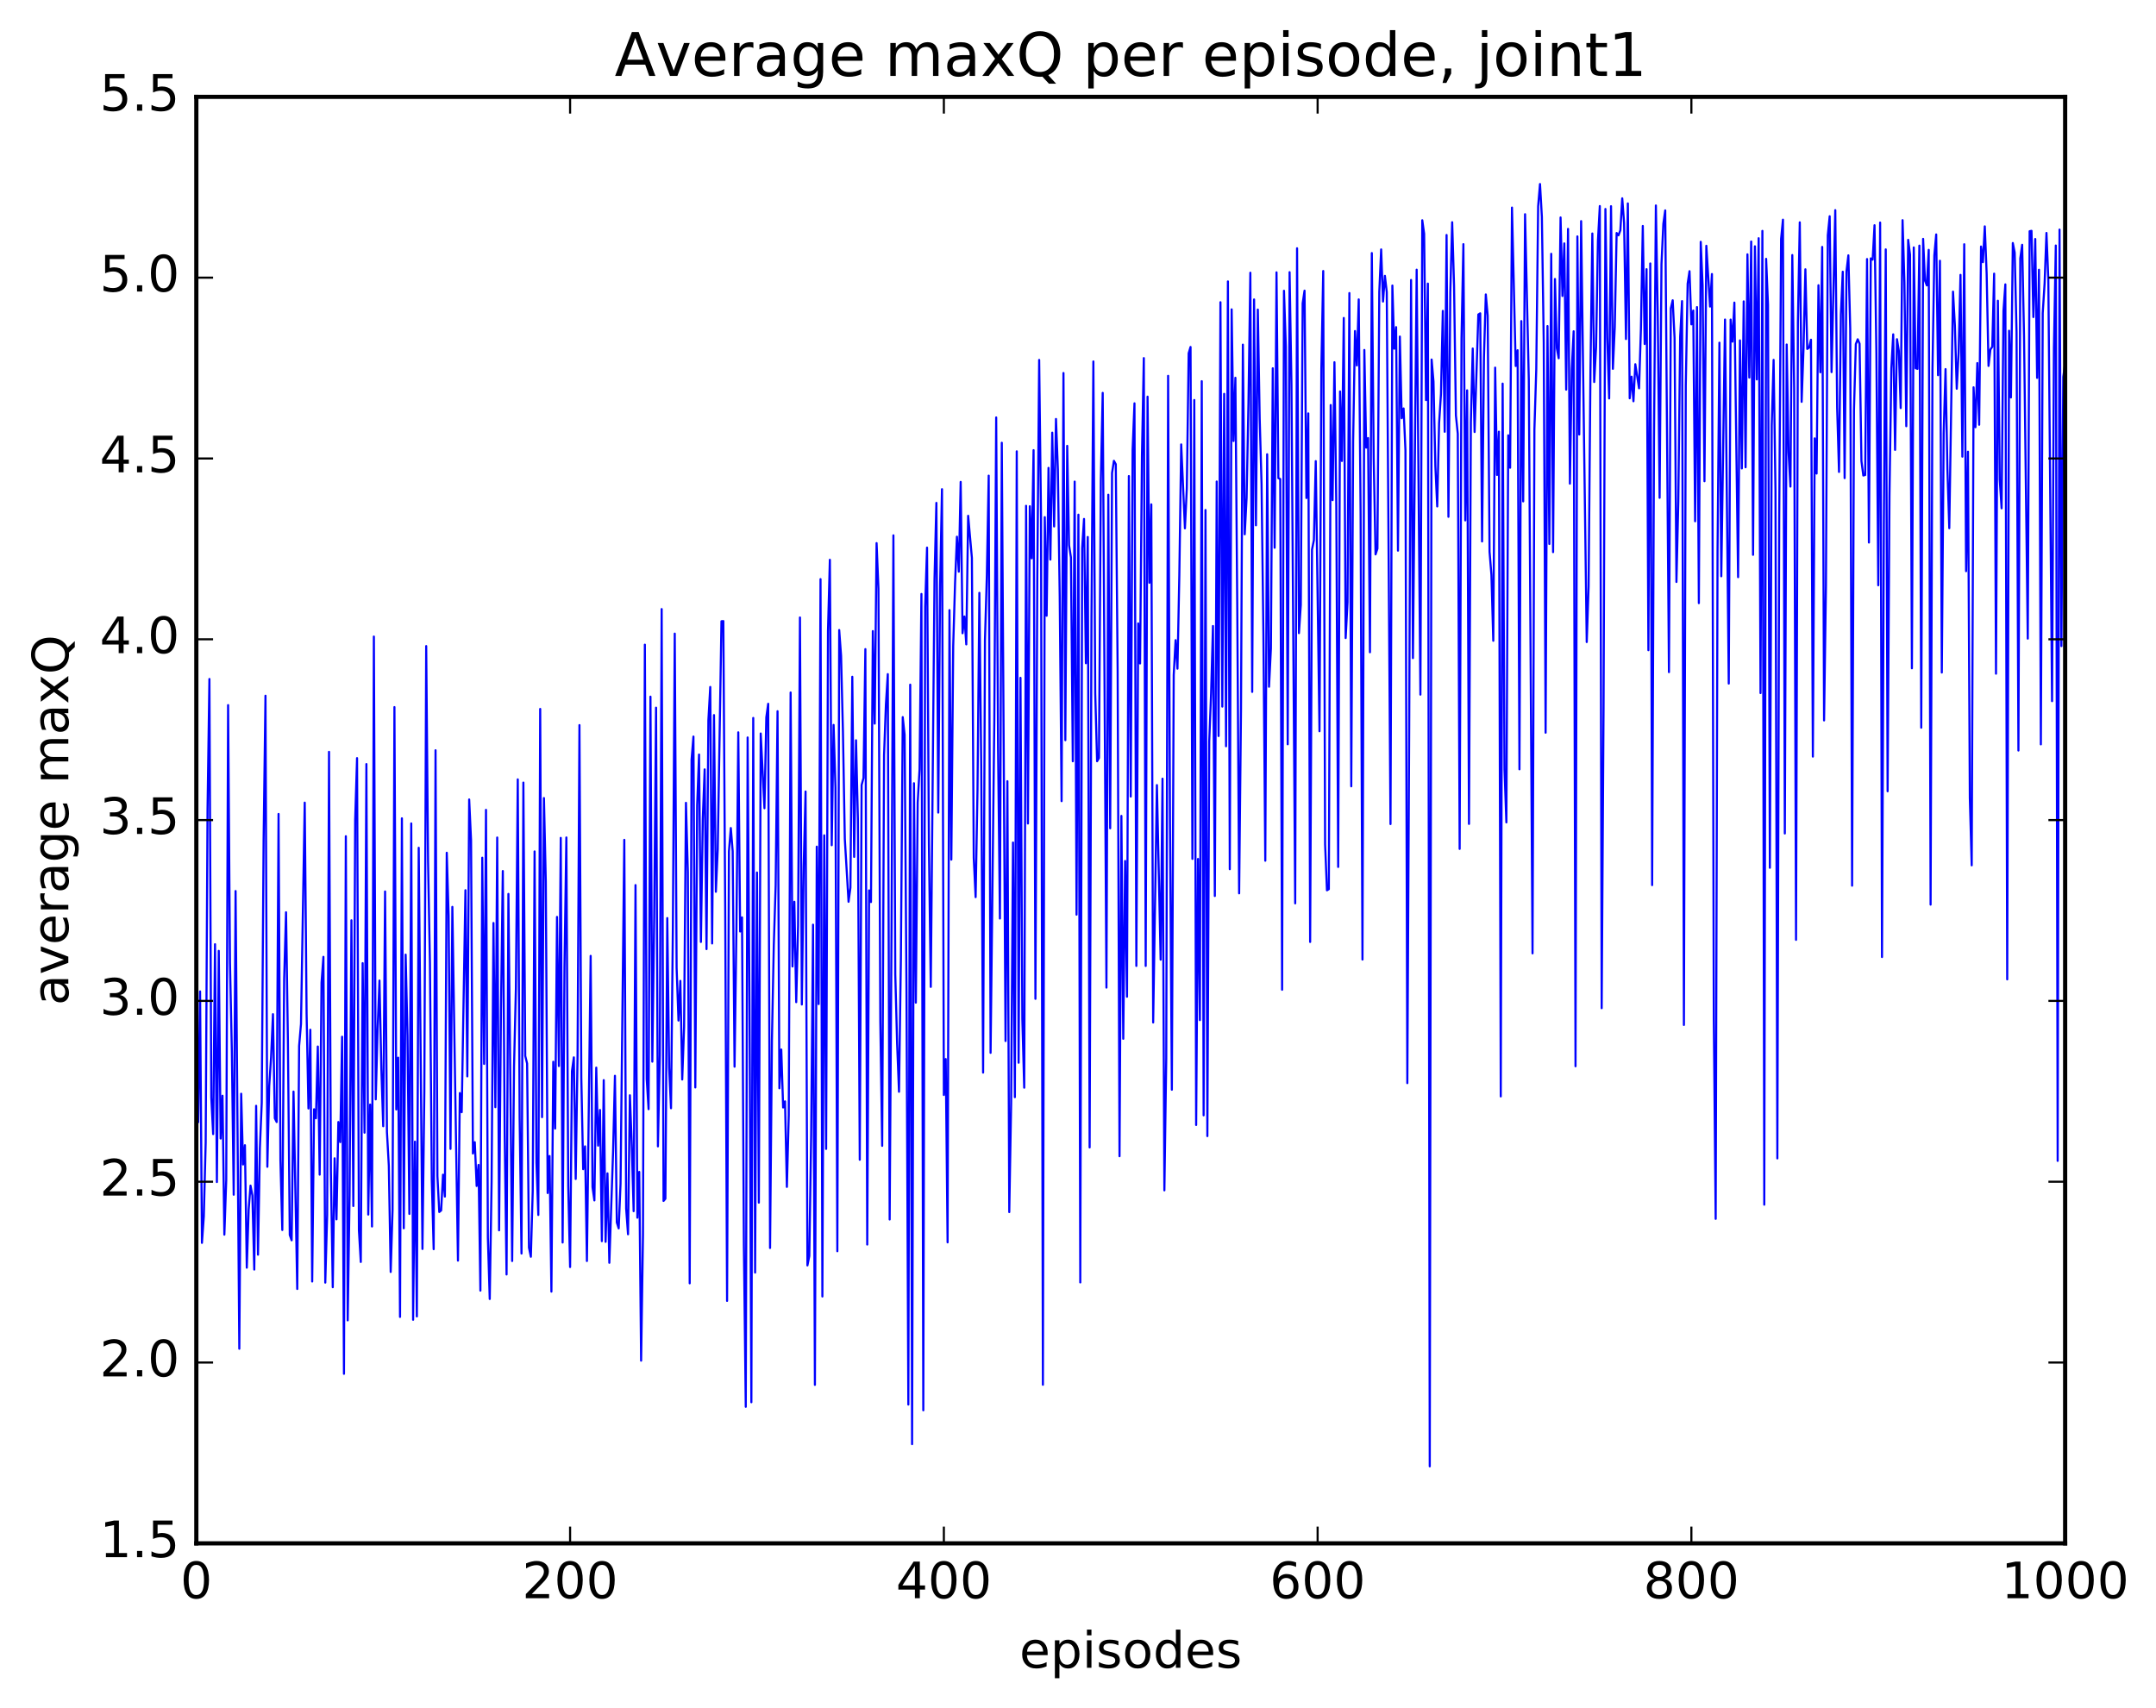 <?xml version="1.0" encoding="utf-8" standalone="no"?>
<!DOCTYPE svg PUBLIC "-//W3C//DTD SVG 1.1//EN"
  "http://www.w3.org/Graphics/SVG/1.1/DTD/svg11.dtd">
<!-- Created with matplotlib (http://matplotlib.org/) -->
<svg height="408pt" version="1.1" viewBox="0 0 515 408" width="515pt" xmlns="http://www.w3.org/2000/svg" xmlns:xlink="http://www.w3.org/1999/xlink">
 <defs>
  <style type="text/css">
*{stroke-linecap:butt;stroke-linejoin:round;stroke-miterlimit:100000;}
  </style>
 </defs>
 <g id="figure_1">
  <g id="patch_1">
   <path d="M 0 408.169 
L 515.768 408.169 
L 515.768 0 
L 0 0 
z
" style="fill:#ffffff;"/>
  </g>
  <g id="axes_1">
   <g id="patch_2">
    <path d="M 46.898 368.742 
L 493.298 368.742 
L 493.298 23.142 
L 46.898 23.142 
z
" style="fill:#ffffff;"/>
   </g>
   <g id="line2d_1">
    <path clip-path="url(#p4975bb3bdd)" d="M 47.344 268.053 
L 47.79 236.879 
L 48.237 296.954 
L 48.683 290.652 
L 49.13 273.011 
L 49.576 193.299 
L 50.022 162.231 
L 50.469 262.212 
L 50.915 270.967 
L 51.361 225.597 
L 51.808 282.419 
L 52.254 227.184 
L 52.701 272.021 
L 53.147 261.802 
L 53.593 294.988 
L 54.04 281.954 
L 54.486 168.469 
L 54.933 229.985 
L 55.379 251.089 
L 55.825 285.452 
L 56.272 212.894 
L 57.165 322.251 
L 57.611 261.323 
L 58.057 278.229 
L 58.504 273.622 
L 58.95 302.884 
L 59.397 288.988 
L 59.843 283.273 
L 60.289 285.649 
L 60.736 303.331 
L 61.182 264.208 
L 61.629 299.779 
L 62.075 274.367 
L 62.522 263.509 
L 62.968 200.608 
L 63.414 166.226 
L 63.861 278.776 
L 64.307 259.492 
L 64.754 252.588 
L 65.2 242.314 
L 65.646 267.182 
L 66.093 268.087 
L 66.539 194.473 
L 66.986 277.302 
L 67.432 293.877 
L 67.878 233.871 
L 68.325 217.965 
L 68.771 248.773 
L 69.218 295.066 
L 69.664 296.341 
L 70.11 260.805 
L 71.003 307.968 
L 71.45 249.895 
L 71.896 244.646 
L 72.789 191.772 
L 73.235 242.185 
L 73.681 264.844 
L 74.128 246.031 
L 74.574 306.187 
L 75.021 265.027 
L 75.467 267.177 
L 75.913 250.042 
L 76.36 280.65 
L 76.806 234.77 
L 77.253 228.614 
L 77.699 306.45 
L 78.145 290.279 
L 78.592 179.64 
L 79.038 279.972 
L 79.485 307.551 
L 79.931 276.748 
L 80.377 291.334 
L 80.824 268.08 
L 81.27 272.879 
L 81.717 247.701 
L 82.163 328.239 
L 82.609 199.794 
L 83.056 315.473 
L 83.502 285.612 
L 83.949 219.88 
L 84.395 288.149 
L 84.841 195.866 
L 85.288 181.134 
L 85.734 293.94 
L 86.181 301.514 
L 86.627 230.124 
L 87.073 270.627 
L 87.52 182.562 
L 87.966 290.192 
L 88.413 263.909 
L 88.859 293.043 
L 89.305 152.09 
L 89.752 262.665 
L 90.198 245.859 
L 90.645 234.279 
L 91.091 255.385 
L 91.537 269.082 
L 91.984 212.998 
L 92.43 270.468 
L 92.877 278.546 
L 93.323 303.902 
L 93.769 289.124 
L 94.216 168.94 
L 94.662 265.08 
L 95.109 252.705 
L 95.555 314.644 
L 96.001 195.517 
L 96.448 293.469 
L 96.894 228.088 
L 97.341 247.415 
L 97.787 290.035 
L 98.234 196.739 
L 98.68 315.325 
L 99.126 272.769 
L 99.573 314.529 
L 100.019 202.555 
L 100.912 298.408 
L 101.358 260.918 
L 101.805 154.364 
L 102.251 205.827 
L 102.698 230.102 
L 103.144 281.978 
L 103.59 298.46 
L 104.037 179.256 
L 104.483 280.998 
L 104.93 289.579 
L 105.376 289.203 
L 105.822 280.665 
L 106.269 285.889 
L 106.715 203.747 
L 107.162 218.771 
L 107.608 274.499 
L 108.054 216.675 
L 108.947 273.545 
L 109.394 301.194 
L 109.84 261.161 
L 110.286 265.733 
L 111.179 212.692 
L 111.626 257.171 
L 112.072 191.014 
L 112.518 200.726 
L 112.965 275.599 
L 113.411 272.899 
L 113.858 283.363 
L 114.304 278.325 
L 114.75 308.36 
L 115.197 204.931 
L 115.643 254.197 
L 116.09 193.494 
L 116.536 295.683 
L 116.982 310.36 
L 117.429 282.313 
L 117.875 220.526 
L 118.322 264.53 
L 118.768 200.104 
L 119.214 293.953 
L 119.661 241.427 
L 120.107 208.114 
L 120.553 270.944 
L 121 304.503 
L 121.446 213.577 
L 122.339 301.289 
L 122.785 254.865 
L 123.232 236.143 
L 123.678 186.216 
L 124.125 266.99 
L 124.571 299.498 
L 125.017 186.982 
L 125.464 252.297 
L 125.91 254.093 
L 126.357 298.09 
L 126.803 300.269 
L 127.249 284.623 
L 127.696 203.43 
L 128.142 277.802 
L 128.589 290.285 
L 129.035 169.384 
L 129.482 266.915 
L 129.928 190.677 
L 130.374 210.594 
L 130.821 285.042 
L 131.267 276.201 
L 131.714 308.597 
L 132.16 253.683 
L 132.606 269.638 
L 133.053 219.072 
L 133.499 254.705 
L 133.946 200.192 
L 134.392 296.868 
L 134.838 230.968 
L 135.285 200.095 
L 135.731 283.314 
L 136.178 302.724 
L 136.624 255.911 
L 137.07 252.631 
L 137.517 281.685 
L 137.963 252.17 
L 138.41 173.246 
L 138.856 257.447 
L 139.302 279.349 
L 139.749 273.894 
L 140.195 301.287 
L 141.088 228.382 
L 141.534 283.626 
L 141.981 286.814 
L 142.427 255.083 
L 142.874 273.724 
L 143.32 265.202 
L 143.766 296.543 
L 144.213 258.07 
L 144.659 296.706 
L 145.106 280.347 
L 145.552 301.712 
L 146.445 275.198 
L 146.891 257.037 
L 147.338 292.062 
L 147.784 293.493 
L 148.23 282.768 
L 149.123 200.661 
L 149.57 288.758 
L 150.016 294.901 
L 150.462 261.689 
L 150.909 273.543 
L 151.355 289.383 
L 151.802 211.471 
L 152.248 290.939 
L 152.694 279.996 
L 153.141 325.092 
L 153.587 295.126 
L 154.034 154.03 
L 154.48 257.821 
L 154.926 265.009 
L 155.373 166.449 
L 155.819 253.66 
L 156.266 219.192 
L 156.712 169.08 
L 157.158 273.899 
L 157.605 252.162 
L 158.051 145.52 
L 158.498 286.934 
L 158.944 286.404 
L 159.39 219.351 
L 159.837 255.134 
L 160.283 264.788 
L 160.73 221.515 
L 161.176 151.389 
L 161.622 231.24 
L 162.069 243.835 
L 162.515 234.356 
L 162.962 257.92 
L 163.408 245.326 
L 163.854 191.819 
L 164.301 208.376 
L 164.747 306.617 
L 165.194 181.518 
L 165.64 175.984 
L 166.086 259.821 
L 166.533 192.393 
L 166.979 180.28 
L 167.425 225.056 
L 167.872 195.632 
L 168.318 183.828 
L 168.765 226.765 
L 169.211 172.064 
L 169.657 164.131 
L 170.104 225.417 
L 170.55 170.854 
L 170.997 213.071 
L 171.443 202.972 
L 172.336 148.433 
L 172.782 148.394 
L 173.229 217.566 
L 173.675 310.815 
L 174.121 203.422 
L 174.568 197.838 
L 175.014 203.394 
L 175.461 254.859 
L 175.907 222.158 
L 176.353 174.972 
L 176.8 222.562 
L 177.246 219.19 
L 177.693 297.67 
L 178.139 336.117 
L 178.585 176.201 
L 179.032 240.093 
L 179.478 335.035 
L 179.925 171.536 
L 180.371 304.047 
L 180.817 208.465 
L 181.264 287.343 
L 181.71 175.251 
L 182.603 193.109 
L 183.049 171.397 
L 183.496 168.15 
L 183.942 298.174 
L 184.389 248.589 
L 184.835 225.804 
L 185.281 211.564 
L 185.728 169.925 
L 186.174 260.016 
L 186.621 250.761 
L 187.067 264.605 
L 187.513 263.143 
L 187.96 283.578 
L 188.406 266.431 
L 188.853 165.449 
L 189.299 230.912 
L 189.745 215.455 
L 190.192 239.444 
L 190.638 221.095 
L 191.085 147.531 
L 191.531 239.998 
L 191.977 206.919 
L 192.424 189.108 
L 192.87 302.344 
L 193.317 300.092 
L 193.763 271.172 
L 194.209 220.931 
L 194.656 330.878 
L 195.102 202.287 
L 195.549 239.899 
L 195.995 138.371 
L 196.441 309.765 
L 196.888 199.584 
L 197.334 274.503 
L 197.781 150.787 
L 198.227 133.748 
L 198.673 201.945 
L 199.12 173.202 
L 199.566 188.206 
L 200.013 298.951 
L 200.459 150.532 
L 200.905 156.663 
L 201.352 174.764 
L 201.798 200.449 
L 202.691 215.458 
L 203.137 212.084 
L 203.584 161.697 
L 204.03 204.731 
L 204.477 176.873 
L 204.923 195.668 
L 205.369 277.096 
L 205.816 187.552 
L 206.262 185.889 
L 206.709 155.091 
L 207.155 297.353 
L 207.601 212.743 
L 208.048 215.524 
L 208.494 150.785 
L 208.941 172.888 
L 209.387 129.763 
L 209.833 140.636 
L 210.28 244.065 
L 210.726 273.769 
L 211.173 180.407 
L 211.619 168.263 
L 212.065 161.069 
L 212.512 291.362 
L 212.958 222.184 
L 213.405 127.911 
L 213.851 232.787 
L 214.298 249.408 
L 214.744 260.851 
L 215.19 229.213 
L 215.637 171.338 
L 216.083 175.577 
L 216.53 236.196 
L 216.976 335.585 
L 217.422 163.584 
L 217.869 345.041 
L 218.315 187.135 
L 218.762 239.563 
L 219.208 191.726 
L 219.654 183.778 
L 220.101 141.913 
L 220.547 336.959 
L 220.994 144.951 
L 221.44 130.84 
L 221.886 201.638 
L 222.333 235.79 
L 223.226 138.317 
L 223.672 120.152 
L 224.118 194.145 
L 224.565 139.62 
L 225.011 116.878 
L 225.458 261.616 
L 225.904 253.037 
L 226.35 296.83 
L 226.797 145.774 
L 227.243 205.386 
L 227.69 154.352 
L 228.136 139.246 
L 228.582 128.233 
L 229.029 136.584 
L 229.475 115.139 
L 229.922 151.294 
L 230.368 147.296 
L 230.814 153.959 
L 231.261 123.235 
L 232.154 133.297 
L 232.6 204.983 
L 233.046 214.348 
L 233.493 188.848 
L 233.939 141.647 
L 234.386 183.051 
L 234.832 256.267 
L 235.278 152.924 
L 235.725 137.491 
L 236.171 113.644 
L 236.618 251.548 
L 237.51 172.279 
L 237.957 99.742 
L 238.403 178.402 
L 238.85 219.46 
L 239.296 105.784 
L 240.189 248.722 
L 240.635 186.652 
L 241.082 289.597 
L 241.528 263.548 
L 241.974 201.303 
L 242.421 262.138 
L 242.867 107.832 
L 243.314 253.91 
L 243.76 161.95 
L 244.206 243.472 
L 244.653 259.876 
L 245.099 120.853 
L 245.546 196.758 
L 245.992 120.955 
L 246.438 133.402 
L 246.885 107.554 
L 247.331 238.643 
L 247.778 137.713 
L 248.224 85.996 
L 248.67 123.85 
L 249.117 330.854 
L 249.563 123.561 
L 250.01 147.116 
L 250.456 111.788 
L 250.902 133.695 
L 251.349 103.371 
L 251.795 125.784 
L 252.242 100.101 
L 252.688 112.12 
L 253.134 142.522 
L 253.581 191.416 
L 254.027 89.125 
L 254.474 176.847 
L 254.92 106.525 
L 255.366 130.264 
L 255.813 133.188 
L 256.259 181.889 
L 256.705 115.066 
L 257.152 218.533 
L 257.598 122.971 
L 258.045 306.405 
L 258.491 130.978 
L 258.938 123.989 
L 259.384 158.464 
L 259.83 128.3 
L 260.277 274.148 
L 260.723 147.407 
L 261.17 86.361 
L 261.616 165.625 
L 262.062 181.882 
L 262.509 181.105 
L 262.955 114.771 
L 263.401 93.868 
L 264.294 235.962 
L 264.741 118.203 
L 265.187 197.904 
L 265.634 113.005 
L 266.08 110.105 
L 266.526 110.91 
L 266.973 160.419 
L 267.419 276.249 
L 267.865 194.94 
L 268.312 248.191 
L 268.758 205.713 
L 269.205 238.143 
L 269.651 113.741 
L 270.098 190.313 
L 270.544 107.516 
L 270.99 96.365 
L 271.437 230.782 
L 271.883 148.952 
L 272.329 158.515 
L 272.776 108.945 
L 273.222 85.56 
L 273.669 230.788 
L 274.115 94.774 
L 274.562 139.237 
L 275.008 120.512 
L 275.454 244.295 
L 276.347 187.577 
L 277.24 229.29 
L 277.686 186.05 
L 278.133 284.407 
L 278.579 252.928 
L 279.026 89.796 
L 279.472 196.682 
L 279.918 260.363 
L 280.365 161.263 
L 280.811 152.952 
L 281.257 159.763 
L 281.704 137.443 
L 282.15 106.181 
L 283.043 126.232 
L 283.49 116.789 
L 283.936 84.398 
L 284.382 82.902 
L 284.829 205.21 
L 285.275 95.57 
L 285.721 268.788 
L 286.168 205.227 
L 286.614 243.73 
L 287.061 91.078 
L 287.507 266.479 
L 287.954 121.855 
L 288.4 271.446 
L 288.846 177.113 
L 289.293 165.658 
L 289.739 149.57 
L 290.185 214.078 
L 290.632 115.043 
L 291.078 175.857 
L 291.525 72.208 
L 291.971 168.824 
L 292.418 94.102 
L 292.864 178.3 
L 293.31 67.239 
L 293.757 207.672 
L 294.203 73.915 
L 294.649 105.371 
L 295.096 90.257 
L 295.542 144.828 
L 295.989 213.442 
L 296.435 169.505 
L 296.882 82.343 
L 297.328 127.656 
L 297.774 118.929 
L 298.221 96.313 
L 298.667 65.159 
L 299.113 165.312 
L 299.56 71.547 
L 300.006 125.502 
L 300.453 73.968 
L 300.899 100.001 
L 301.346 115.706 
L 301.792 151.787 
L 302.238 205.646 
L 302.685 108.533 
L 303.131 164.078 
L 303.577 154.954 
L 304.024 87.989 
L 304.47 130.873 
L 304.917 65.073 
L 305.363 114.238 
L 305.81 114.457 
L 306.256 236.476 
L 306.702 69.469 
L 307.149 82.835 
L 307.595 177.825 
L 308.041 65.031 
L 308.488 91.892 
L 309.381 215.835 
L 309.827 59.316 
L 310.274 151.274 
L 310.72 144.528 
L 311.166 72.456 
L 311.613 69.444 
L 312.059 118.989 
L 312.505 98.772 
L 312.952 225.057 
L 313.398 131.308 
L 313.845 129.05 
L 314.291 110.171 
L 315.184 174.714 
L 315.63 88.053 
L 316.077 64.75 
L 316.523 201.715 
L 316.969 212.717 
L 317.416 212.438 
L 317.862 96.774 
L 318.309 119.496 
L 318.755 86.544 
L 319.202 120.926 
L 319.648 207.135 
L 320.094 93.525 
L 320.541 110.139 
L 320.987 75.969 
L 321.433 152.446 
L 321.88 143.885 
L 322.326 70.017 
L 322.773 187.869 
L 323.219 105.479 
L 323.666 79.091 
L 324.112 87.32 
L 324.558 71.535 
L 325.005 122.73 
L 325.451 229.26 
L 325.897 83.613 
L 326.344 106.96 
L 326.79 104.662 
L 327.237 155.84 
L 327.683 60.462 
L 328.13 109.362 
L 328.576 132.455 
L 329.022 131.088 
L 329.469 69.726 
L 329.915 59.595 
L 330.361 72.047 
L 330.808 65.905 
L 331.254 69.787 
L 332.147 196.888 
L 332.594 68.221 
L 333.04 83.312 
L 333.486 78.161 
L 333.933 131.565 
L 334.379 80.409 
L 334.825 99.921 
L 335.272 97.59 
L 335.718 107.583 
L 336.165 258.785 
L 336.611 173.751 
L 337.058 66.895 
L 337.504 157.236 
L 338.397 64.437 
L 339.289 165.963 
L 339.736 52.624 
L 340.182 55.843 
L 340.629 95.587 
L 341.075 67.759 
L 341.522 350.351 
L 341.968 85.9 
L 342.414 91.146 
L 342.861 111.382 
L 343.307 121.002 
L 343.753 101.107 
L 344.2 94.158 
L 344.646 74.278 
L 345.093 103.161 
L 345.539 56.145 
L 345.986 123.48 
L 346.432 69.791 
L 346.878 53.095 
L 347.325 68.205 
L 347.771 99.264 
L 348.217 103.636 
L 348.664 202.822 
L 349.11 80.823 
L 349.557 58.334 
L 350.003 124.333 
L 350.45 93.257 
L 350.896 196.852 
L 351.342 100.903 
L 351.789 83.266 
L 352.235 103.218 
L 353.128 75.144 
L 353.574 74.858 
L 354.021 129.369 
L 354.467 85.357 
L 354.913 70.351 
L 355.36 75.428 
L 355.806 131.826 
L 356.253 137.332 
L 356.699 153.096 
L 357.146 87.836 
L 357.592 113.475 
L 358.038 103.134 
L 358.485 261.963 
L 358.931 91.655 
L 359.377 183.813 
L 359.824 196.488 
L 360.27 104.009 
L 360.717 111.751 
L 361.163 49.594 
L 362.056 87.447 
L 362.502 83.673 
L 362.949 183.804 
L 363.395 76.714 
L 363.841 119.798 
L 364.288 51.182 
L 365.181 90.698 
L 366.074 227.78 
L 366.52 102.625 
L 366.966 88.208 
L 367.413 49.277 
L 367.859 43.969 
L 368.305 51.807 
L 368.752 81.876 
L 369.198 175.058 
L 369.645 77.903 
L 370.091 129.964 
L 370.538 60.641 
L 370.984 131.915 
L 371.43 66.658 
L 371.877 83.173 
L 372.323 85.597 
L 372.769 51.957 
L 373.216 70.719 
L 373.662 58.155 
L 374.109 93.097 
L 374.555 54.688 
L 375.002 115.557 
L 375.448 88.158 
L 375.894 79.15 
L 376.341 254.758 
L 376.787 56.486 
L 377.233 103.821 
L 377.68 52.833 
L 379.019 153.4 
L 379.466 140.115 
L 379.912 88.344 
L 380.358 55.788 
L 380.805 91.274 
L 381.251 82.976 
L 381.697 57.485 
L 382.144 49.229 
L 382.59 240.881 
L 383.037 169.028 
L 383.483 49.93 
L 383.93 80.637 
L 384.376 95.194 
L 384.822 49.268 
L 385.269 88.123 
L 385.715 78.155 
L 386.161 55.673 
L 386.608 56.225 
L 387.054 55.006 
L 387.501 47.384 
L 387.947 53.287 
L 388.394 81.003 
L 388.84 48.604 
L 389.286 95.162 
L 389.733 89.992 
L 390.179 95.871 
L 390.625 87.024 
L 391.518 92.777 
L 391.965 78.521 
L 392.411 53.985 
L 392.858 82.196 
L 393.304 64.312 
L 393.75 155.349 
L 394.197 62.944 
L 394.643 211.475 
L 395.089 104.581 
L 395.536 49.092 
L 395.982 75.069 
L 396.429 118.939 
L 396.875 63.104 
L 397.322 53.47 
L 397.768 50.269 
L 398.661 160.589 
L 399.107 73.687 
L 399.553 71.742 
L 400 80.715 
L 400.446 139.042 
L 400.893 119.804 
L 401.339 80.416 
L 401.786 71.943 
L 402.232 244.888 
L 402.678 92.068 
L 403.125 67.776 
L 403.571 64.794 
L 404.017 77.499 
L 404.464 74.187 
L 404.91 124.543 
L 405.357 73.371 
L 405.803 144.104 
L 406.25 57.779 
L 406.696 68.108 
L 407.142 114.977 
L 407.589 58.726 
L 408.481 73.248 
L 408.928 65.472 
L 409.374 243.634 
L 409.821 291.207 
L 410.267 131.593 
L 410.714 81.877 
L 411.16 137.685 
L 412.053 76.346 
L 412.945 163.322 
L 413.392 76.351 
L 413.838 81.627 
L 414.285 72.297 
L 415.178 137.898 
L 415.624 81.331 
L 416.07 111.92 
L 416.517 72.005 
L 416.963 111.643 
L 417.409 60.766 
L 417.856 90.215 
L 418.302 57.706 
L 418.749 132.561 
L 419.195 58.846 
L 419.642 90.656 
L 420.088 56.914 
L 420.534 165.593 
L 420.981 55.164 
L 421.427 287.831 
L 421.873 61.845 
L 422.32 72.84 
L 422.766 207.333 
L 423.213 101.617 
L 423.659 85.987 
L 424.106 117.177 
L 424.552 276.772 
L 424.998 123.649 
L 425.445 57.096 
L 425.891 52.485 
L 426.337 199.137 
L 426.784 82.314 
L 427.23 108.034 
L 427.677 116.256 
L 428.123 60.939 
L 428.57 92.848 
L 429.016 224.553 
L 429.462 76.968 
L 429.909 53.118 
L 430.355 96.008 
L 430.801 83.278 
L 431.248 64.341 
L 431.694 83.371 
L 432.141 83.048 
L 432.587 81.167 
L 433.034 180.772 
L 433.48 104.735 
L 433.926 113.142 
L 434.373 68.15 
L 434.819 88.946 
L 435.265 58.996 
L 435.712 172.126 
L 436.158 140 
L 436.605 56.221 
L 437.051 51.668 
L 437.498 88.909 
L 438.39 50.212 
L 438.837 97.37 
L 439.283 112.756 
L 439.729 75.15 
L 440.176 64.921 
L 440.622 114.233 
L 441.069 64.843 
L 441.515 61.01 
L 441.962 78.562 
L 442.408 211.611 
L 442.854 97.948 
L 443.301 82.202 
L 443.747 81.063 
L 444.193 82.12 
L 444.64 110.169 
L 445.086 113.61 
L 445.533 113.49 
L 445.979 61.892 
L 446.425 129.623 
L 446.872 61.736 
L 447.318 62.042 
L 447.765 53.812 
L 448.211 84.431 
L 448.658 139.835 
L 449.104 53.171 
L 449.55 228.66 
L 449.997 124.877 
L 450.443 59.587 
L 450.889 189.058 
L 451.336 118.358 
L 451.782 87.986 
L 452.229 79.88 
L 452.675 107.483 
L 453.122 81.044 
L 453.568 83.809 
L 454.014 97.498 
L 454.461 52.603 
L 454.907 67.433 
L 455.353 101.831 
L 455.8 57.304 
L 456.246 60.852 
L 456.693 159.673 
L 457.139 59.117 
L 457.586 87.967 
L 458.032 88.134 
L 458.478 58.688 
L 458.925 173.866 
L 459.371 57.078 
L 459.817 67.05 
L 460.264 68.195 
L 460.71 59.698 
L 461.157 216.134 
L 461.603 88.467 
L 462.05 61.022 
L 462.496 56.014 
L 462.942 89.641 
L 463.389 62.3 
L 463.835 160.684 
L 464.281 103.532 
L 464.728 88.188 
L 465.174 112.054 
L 465.621 126.202 
L 466.514 69.678 
L 466.96 77.809 
L 467.406 92.882 
L 467.853 84.233 
L 468.299 65.672 
L 468.745 109.106 
L 469.192 58.356 
L 469.638 136.467 
L 470.085 107.916 
L 470.531 190.625 
L 470.978 206.75 
L 471.424 92.537 
L 471.87 102.074 
L 472.317 86.745 
L 472.763 101.482 
L 473.209 58.9 
L 473.656 62.635 
L 474.102 54.085 
L 474.549 65.428 
L 474.995 87.429 
L 475.442 83.517 
L 475.888 82.853 
L 476.334 65.38 
L 476.781 160.962 
L 477.227 71.858 
L 477.673 114.595 
L 478.12 121.449 
L 478.566 74.298 
L 479.013 67.945 
L 479.459 233.996 
L 479.906 79.024 
L 480.352 94.963 
L 480.798 58.063 
L 481.245 60.355 
L 481.691 79.383 
L 482.137 179.318 
L 482.584 61.734 
L 483.03 58.488 
L 483.477 80.375 
L 484.37 152.58 
L 484.816 55.246 
L 485.262 55.149 
L 485.709 75.752 
L 486.155 57.107 
L 486.601 90.286 
L 487.048 64.45 
L 487.494 177.843 
L 487.941 74.814 
L 488.387 67.769 
L 488.834 55.656 
L 489.28 66.826 
L 490.173 167.523 
L 490.619 83.075 
L 491.065 58.661 
L 491.512 277.364 
L 491.958 54.855 
L 492.405 154.364 
L 492.851 90.043 
L 493.298 86.802 
L 493.298 86.802 
" style="fill:none;stroke:#0000ff;stroke-linecap:square;stroke-width:0.5;"/>
   </g>
   <g id="patch_3">
    <path d="M 46.898 23.142 
L 493.298 23.142 
" style="fill:none;stroke:#000000;stroke-linecap:square;stroke-linejoin:miter;"/>
   </g>
   <g id="patch_4">
    <path d="M 46.898 368.742 
L 493.298 368.742 
" style="fill:none;stroke:#000000;stroke-linecap:square;stroke-linejoin:miter;"/>
   </g>
   <g id="patch_5">
    <path d="M 46.898 368.742 
L 46.898 23.142 
" style="fill:none;stroke:#000000;stroke-linecap:square;stroke-linejoin:miter;"/>
   </g>
   <g id="patch_6">
    <path d="M 493.298 368.742 
L 493.298 23.142 
" style="fill:none;stroke:#000000;stroke-linecap:square;stroke-linejoin:miter;"/>
   </g>
   <g id="matplotlib.axis_1">
    <g id="xtick_1">
     <g id="line2d_2">
      <defs>
       <path d="M 0 0 
L 0 -4 
" id="me289354a4c" style="stroke:#000000;stroke-width:0.5;"/>
      </defs>
      <g>
       <use style="stroke:#000000;stroke-width:0.5;" x="46.898" xlink:href="#me289354a4c" y="368.742"/>
      </g>
     </g>
     <g id="line2d_3">
      <defs>
       <path d="M 0 0 
L 0 4 
" id="mb9fd284293" style="stroke:#000000;stroke-width:0.5;"/>
      </defs>
      <g>
       <use style="stroke:#000000;stroke-width:0.5;" x="46.898" xlink:href="#mb9fd284293" y="23.142"/>
      </g>
     </g>
     <g id="text_1">
      <!-- 0 -->
      <defs>
       <path d="M 31.781 66.406 
Q 24.172 66.406 20.328 58.906 
Q 16.5 51.422 16.5 36.375 
Q 16.5 21.391 20.328 13.891 
Q 24.172 6.391 31.781 6.391 
Q 39.453 6.391 43.281 13.891 
Q 47.125 21.391 47.125 36.375 
Q 47.125 51.422 43.281 58.906 
Q 39.453 66.406 31.781 66.406 
M 31.781 74.219 
Q 44.047 74.219 50.516 64.516 
Q 56.984 54.828 56.984 36.375 
Q 56.984 17.969 50.516 8.266 
Q 44.047 -1.422 31.781 -1.422 
Q 19.531 -1.422 13.062 8.266 
Q 6.594 17.969 6.594 36.375 
Q 6.594 54.828 13.062 64.516 
Q 19.531 74.219 31.781 74.219 
" id="BitstreamVeraSans-Roman-30"/>
      </defs>
      <g transform="translate(43.08 381.86)scale(0.12 -0.12)">
       <use xlink:href="#BitstreamVeraSans-Roman-30"/>
      </g>
     </g>
    </g>
    <g id="xtick_2">
     <g id="line2d_4">
      <g>
       <use style="stroke:#000000;stroke-width:0.5;" x="136.178" xlink:href="#me289354a4c" y="368.742"/>
      </g>
     </g>
     <g id="line2d_5">
      <g>
       <use style="stroke:#000000;stroke-width:0.5;" x="136.178" xlink:href="#mb9fd284293" y="23.142"/>
      </g>
     </g>
     <g id="text_2">
      <!-- 200 -->
      <defs>
       <path d="M 19.188 8.297 
L 53.609 8.297 
L 53.609 0 
L 7.328 0 
L 7.328 8.297 
Q 12.938 14.109 22.625 23.891 
Q 32.328 33.688 34.812 36.531 
Q 39.547 41.844 41.422 45.531 
Q 43.312 49.219 43.312 52.781 
Q 43.312 58.594 39.234 62.25 
Q 35.156 65.922 28.609 65.922 
Q 23.969 65.922 18.812 64.312 
Q 13.672 62.703 7.812 59.422 
L 7.812 69.391 
Q 13.766 71.781 18.938 73 
Q 24.125 74.219 28.422 74.219 
Q 39.75 74.219 46.484 68.547 
Q 53.219 62.891 53.219 53.422 
Q 53.219 48.922 51.531 44.891 
Q 49.859 40.875 45.406 35.406 
Q 44.188 33.984 37.641 27.219 
Q 31.109 20.453 19.188 8.297 
" id="BitstreamVeraSans-Roman-32"/>
      </defs>
      <g transform="translate(124.725 381.86)scale(0.12 -0.12)">
       <use xlink:href="#BitstreamVeraSans-Roman-32"/>
       <use x="63.623" xlink:href="#BitstreamVeraSans-Roman-30"/>
       <use x="127.246" xlink:href="#BitstreamVeraSans-Roman-30"/>
      </g>
     </g>
    </g>
    <g id="xtick_3">
     <g id="line2d_6">
      <g>
       <use style="stroke:#000000;stroke-width:0.5;" x="225.458" xlink:href="#me289354a4c" y="368.742"/>
      </g>
     </g>
     <g id="line2d_7">
      <g>
       <use style="stroke:#000000;stroke-width:0.5;" x="225.458" xlink:href="#mb9fd284293" y="23.142"/>
      </g>
     </g>
     <g id="text_3">
      <!-- 400 -->
      <defs>
       <path d="M 37.797 64.312 
L 12.891 25.391 
L 37.797 25.391 
z
M 35.203 72.906 
L 47.609 72.906 
L 47.609 25.391 
L 58.016 25.391 
L 58.016 17.188 
L 47.609 17.188 
L 47.609 0 
L 37.797 0 
L 37.797 17.188 
L 4.891 17.188 
L 4.891 26.703 
z
" id="BitstreamVeraSans-Roman-34"/>
      </defs>
      <g transform="translate(214.005 381.86)scale(0.12 -0.12)">
       <use xlink:href="#BitstreamVeraSans-Roman-34"/>
       <use x="63.623" xlink:href="#BitstreamVeraSans-Roman-30"/>
       <use x="127.246" xlink:href="#BitstreamVeraSans-Roman-30"/>
      </g>
     </g>
    </g>
    <g id="xtick_4">
     <g id="line2d_8">
      <g>
       <use style="stroke:#000000;stroke-width:0.5;" x="314.738" xlink:href="#me289354a4c" y="368.742"/>
      </g>
     </g>
     <g id="line2d_9">
      <g>
       <use style="stroke:#000000;stroke-width:0.5;" x="314.738" xlink:href="#mb9fd284293" y="23.142"/>
      </g>
     </g>
     <g id="text_4">
      <!-- 600 -->
      <defs>
       <path d="M 33.016 40.375 
Q 26.375 40.375 22.484 35.828 
Q 18.609 31.297 18.609 23.391 
Q 18.609 15.531 22.484 10.953 
Q 26.375 6.391 33.016 6.391 
Q 39.656 6.391 43.531 10.953 
Q 47.406 15.531 47.406 23.391 
Q 47.406 31.297 43.531 35.828 
Q 39.656 40.375 33.016 40.375 
M 52.594 71.297 
L 52.594 62.312 
Q 48.875 64.062 45.094 64.984 
Q 41.312 65.922 37.594 65.922 
Q 27.828 65.922 22.672 59.328 
Q 17.531 52.734 16.797 39.406 
Q 19.672 43.656 24.016 45.922 
Q 28.375 48.188 33.594 48.188 
Q 44.578 48.188 50.953 41.516 
Q 57.328 34.859 57.328 23.391 
Q 57.328 12.156 50.688 5.359 
Q 44.047 -1.422 33.016 -1.422 
Q 20.359 -1.422 13.672 8.266 
Q 6.984 17.969 6.984 36.375 
Q 6.984 53.656 15.188 63.938 
Q 23.391 74.219 37.203 74.219 
Q 40.922 74.219 44.703 73.484 
Q 48.484 72.75 52.594 71.297 
" id="BitstreamVeraSans-Roman-36"/>
      </defs>
      <g transform="translate(303.285 381.86)scale(0.12 -0.12)">
       <use xlink:href="#BitstreamVeraSans-Roman-36"/>
       <use x="63.623" xlink:href="#BitstreamVeraSans-Roman-30"/>
       <use x="127.246" xlink:href="#BitstreamVeraSans-Roman-30"/>
      </g>
     </g>
    </g>
    <g id="xtick_5">
     <g id="line2d_10">
      <g>
       <use style="stroke:#000000;stroke-width:0.5;" x="404.017" xlink:href="#me289354a4c" y="368.742"/>
      </g>
     </g>
     <g id="line2d_11">
      <g>
       <use style="stroke:#000000;stroke-width:0.5;" x="404.017" xlink:href="#mb9fd284293" y="23.142"/>
      </g>
     </g>
     <g id="text_5">
      <!-- 800 -->
      <defs>
       <path d="M 31.781 34.625 
Q 24.75 34.625 20.719 30.859 
Q 16.703 27.094 16.703 20.516 
Q 16.703 13.922 20.719 10.156 
Q 24.75 6.391 31.781 6.391 
Q 38.812 6.391 42.859 10.172 
Q 46.922 13.969 46.922 20.516 
Q 46.922 27.094 42.891 30.859 
Q 38.875 34.625 31.781 34.625 
M 21.922 38.812 
Q 15.578 40.375 12.031 44.719 
Q 8.5 49.078 8.5 55.328 
Q 8.5 64.062 14.719 69.141 
Q 20.953 74.219 31.781 74.219 
Q 42.672 74.219 48.875 69.141 
Q 55.078 64.062 55.078 55.328 
Q 55.078 49.078 51.531 44.719 
Q 48 40.375 41.703 38.812 
Q 48.828 37.156 52.797 32.312 
Q 56.781 27.484 56.781 20.516 
Q 56.781 9.906 50.312 4.234 
Q 43.844 -1.422 31.781 -1.422 
Q 19.734 -1.422 13.25 4.234 
Q 6.781 9.906 6.781 20.516 
Q 6.781 27.484 10.781 32.312 
Q 14.797 37.156 21.922 38.812 
M 18.312 54.391 
Q 18.312 48.734 21.844 45.562 
Q 25.391 42.391 31.781 42.391 
Q 38.141 42.391 41.719 45.562 
Q 45.312 48.734 45.312 54.391 
Q 45.312 60.062 41.719 63.234 
Q 38.141 66.406 31.781 66.406 
Q 25.391 66.406 21.844 63.234 
Q 18.312 60.062 18.312 54.391 
" id="BitstreamVeraSans-Roman-38"/>
      </defs>
      <g transform="translate(392.565 381.86)scale(0.12 -0.12)">
       <use xlink:href="#BitstreamVeraSans-Roman-38"/>
       <use x="63.623" xlink:href="#BitstreamVeraSans-Roman-30"/>
       <use x="127.246" xlink:href="#BitstreamVeraSans-Roman-30"/>
      </g>
     </g>
    </g>
    <g id="xtick_6">
     <g id="line2d_12">
      <g>
       <use style="stroke:#000000;stroke-width:0.5;" x="493.298" xlink:href="#me289354a4c" y="368.742"/>
      </g>
     </g>
     <g id="line2d_13">
      <g>
       <use style="stroke:#000000;stroke-width:0.5;" x="493.298" xlink:href="#mb9fd284293" y="23.142"/>
      </g>
     </g>
     <g id="text_6">
      <!-- 1000 -->
      <defs>
       <path d="M 12.406 8.297 
L 28.516 8.297 
L 28.516 63.922 
L 10.984 60.406 
L 10.984 69.391 
L 28.422 72.906 
L 38.281 72.906 
L 38.281 8.297 
L 54.391 8.297 
L 54.391 0 
L 12.406 0 
z
" id="BitstreamVeraSans-Roman-31"/>
      </defs>
      <g transform="translate(478.027 381.86)scale(0.12 -0.12)">
       <use xlink:href="#BitstreamVeraSans-Roman-31"/>
       <use x="63.623" xlink:href="#BitstreamVeraSans-Roman-30"/>
       <use x="127.246" xlink:href="#BitstreamVeraSans-Roman-30"/>
       <use x="190.869" xlink:href="#BitstreamVeraSans-Roman-30"/>
      </g>
     </g>
    </g>
    <g id="text_7">
     <!-- episodes -->
     <defs>
      <path d="M 18.109 8.203 
L 18.109 -20.797 
L 9.078 -20.797 
L 9.078 54.688 
L 18.109 54.688 
L 18.109 46.391 
Q 20.953 51.266 25.266 53.625 
Q 29.594 56 35.594 56 
Q 45.562 56 51.781 48.094 
Q 58.016 40.188 58.016 27.297 
Q 58.016 14.406 51.781 6.484 
Q 45.562 -1.422 35.594 -1.422 
Q 29.594 -1.422 25.266 0.953 
Q 20.953 3.328 18.109 8.203 
M 48.688 27.297 
Q 48.688 37.203 44.609 42.844 
Q 40.531 48.484 33.406 48.484 
Q 26.266 48.484 22.188 42.844 
Q 18.109 37.203 18.109 27.297 
Q 18.109 17.391 22.188 11.75 
Q 26.266 6.109 33.406 6.109 
Q 40.531 6.109 44.609 11.75 
Q 48.688 17.391 48.688 27.297 
" id="BitstreamVeraSans-Roman-70"/>
      <path d="M 56.203 29.594 
L 56.203 25.203 
L 14.891 25.203 
Q 15.484 15.922 20.484 11.062 
Q 25.484 6.203 34.422 6.203 
Q 39.594 6.203 44.453 7.469 
Q 49.312 8.734 54.109 11.281 
L 54.109 2.781 
Q 49.266 0.734 44.188 -0.344 
Q 39.109 -1.422 33.891 -1.422 
Q 20.797 -1.422 13.156 6.188 
Q 5.516 13.812 5.516 26.812 
Q 5.516 40.234 12.766 48.109 
Q 20.016 56 32.328 56 
Q 43.359 56 49.781 48.891 
Q 56.203 41.797 56.203 29.594 
M 47.219 32.234 
Q 47.125 39.594 43.094 43.984 
Q 39.062 48.391 32.422 48.391 
Q 24.906 48.391 20.391 44.141 
Q 15.875 39.891 15.188 32.172 
z
" id="BitstreamVeraSans-Roman-65"/>
      <path d="M 44.281 53.078 
L 44.281 44.578 
Q 40.484 46.531 36.375 47.5 
Q 32.281 48.484 27.875 48.484 
Q 21.188 48.484 17.844 46.438 
Q 14.5 44.391 14.5 40.281 
Q 14.5 37.156 16.891 35.375 
Q 19.281 33.594 26.516 31.984 
L 29.594 31.297 
Q 39.156 29.25 43.188 25.516 
Q 47.219 21.781 47.219 15.094 
Q 47.219 7.469 41.188 3.016 
Q 35.156 -1.422 24.609 -1.422 
Q 20.219 -1.422 15.453 -0.562 
Q 10.688 0.297 5.422 2 
L 5.422 11.281 
Q 10.406 8.688 15.234 7.391 
Q 20.062 6.109 24.812 6.109 
Q 31.156 6.109 34.562 8.281 
Q 37.984 10.453 37.984 14.406 
Q 37.984 18.062 35.516 20.016 
Q 33.062 21.969 24.703 23.781 
L 21.578 24.516 
Q 13.234 26.266 9.516 29.906 
Q 5.812 33.547 5.812 39.891 
Q 5.812 47.609 11.281 51.797 
Q 16.75 56 26.812 56 
Q 31.781 56 36.172 55.266 
Q 40.578 54.547 44.281 53.078 
" id="BitstreamVeraSans-Roman-73"/>
      <path d="M 9.422 54.688 
L 18.406 54.688 
L 18.406 0 
L 9.422 0 
z
M 9.422 75.984 
L 18.406 75.984 
L 18.406 64.594 
L 9.422 64.594 
z
" id="BitstreamVeraSans-Roman-69"/>
      <path d="M 30.609 48.391 
Q 23.391 48.391 19.188 42.75 
Q 14.984 37.109 14.984 27.297 
Q 14.984 17.484 19.156 11.844 
Q 23.344 6.203 30.609 6.203 
Q 37.797 6.203 41.984 11.859 
Q 46.188 17.531 46.188 27.297 
Q 46.188 37.016 41.984 42.703 
Q 37.797 48.391 30.609 48.391 
M 30.609 56 
Q 42.328 56 49.016 48.375 
Q 55.719 40.766 55.719 27.297 
Q 55.719 13.875 49.016 6.219 
Q 42.328 -1.422 30.609 -1.422 
Q 18.844 -1.422 12.172 6.219 
Q 5.516 13.875 5.516 27.297 
Q 5.516 40.766 12.172 48.375 
Q 18.844 56 30.609 56 
" id="BitstreamVeraSans-Roman-6f"/>
      <path d="M 45.406 46.391 
L 45.406 75.984 
L 54.391 75.984 
L 54.391 0 
L 45.406 0 
L 45.406 8.203 
Q 42.578 3.328 38.25 0.953 
Q 33.938 -1.422 27.875 -1.422 
Q 17.969 -1.422 11.734 6.484 
Q 5.516 14.406 5.516 27.297 
Q 5.516 40.188 11.734 48.094 
Q 17.969 56 27.875 56 
Q 33.938 56 38.25 53.625 
Q 42.578 51.266 45.406 46.391 
M 14.797 27.297 
Q 14.797 17.391 18.875 11.75 
Q 22.953 6.109 30.078 6.109 
Q 37.203 6.109 41.297 11.75 
Q 45.406 17.391 45.406 27.297 
Q 45.406 37.203 41.297 42.844 
Q 37.203 48.484 30.078 48.484 
Q 22.953 48.484 18.875 42.844 
Q 14.797 37.203 14.797 27.297 
" id="BitstreamVeraSans-Roman-64"/>
     </defs>
     <g transform="translate(243.506 398.474)scale(0.12 -0.12)">
      <use xlink:href="#BitstreamVeraSans-Roman-65"/>
      <use x="61.523" xlink:href="#BitstreamVeraSans-Roman-70"/>
      <use x="125.0" xlink:href="#BitstreamVeraSans-Roman-69"/>
      <use x="152.783" xlink:href="#BitstreamVeraSans-Roman-73"/>
      <use x="204.883" xlink:href="#BitstreamVeraSans-Roman-6f"/>
      <use x="266.064" xlink:href="#BitstreamVeraSans-Roman-64"/>
      <use x="329.541" xlink:href="#BitstreamVeraSans-Roman-65"/>
      <use x="391.064" xlink:href="#BitstreamVeraSans-Roman-73"/>
     </g>
    </g>
   </g>
   <g id="matplotlib.axis_2">
    <g id="ytick_1">
     <g id="line2d_14">
      <defs>
       <path d="M 0 0 
L 4 0 
" id="m40ee52fc42" style="stroke:#000000;stroke-width:0.5;"/>
      </defs>
      <g>
       <use style="stroke:#000000;stroke-width:0.5;" x="46.898" xlink:href="#m40ee52fc42" y="368.742"/>
      </g>
     </g>
     <g id="line2d_15">
      <defs>
       <path d="M 0 0 
L -4 0 
" id="m17e7fe136d" style="stroke:#000000;stroke-width:0.5;"/>
      </defs>
      <g>
       <use style="stroke:#000000;stroke-width:0.5;" x="493.298" xlink:href="#m17e7fe136d" y="368.742"/>
      </g>
     </g>
     <g id="text_8">
      <!-- 1.5 -->
      <defs>
       <path d="M 10.797 72.906 
L 49.516 72.906 
L 49.516 64.594 
L 19.828 64.594 
L 19.828 46.734 
Q 21.969 47.469 24.109 47.828 
Q 26.266 48.188 28.422 48.188 
Q 40.625 48.188 47.75 41.5 
Q 54.891 34.812 54.891 23.391 
Q 54.891 11.625 47.562 5.094 
Q 40.234 -1.422 26.906 -1.422 
Q 22.312 -1.422 17.547 -0.641 
Q 12.797 0.141 7.719 1.703 
L 7.719 11.625 
Q 12.109 9.234 16.797 8.062 
Q 21.484 6.891 26.703 6.891 
Q 35.156 6.891 40.078 11.328 
Q 45.016 15.766 45.016 23.391 
Q 45.016 31 40.078 35.438 
Q 35.156 39.891 26.703 39.891 
Q 22.75 39.891 18.812 39.016 
Q 14.891 38.141 10.797 36.281 
z
" id="BitstreamVeraSans-Roman-35"/>
       <path d="M 10.688 12.406 
L 21 12.406 
L 21 0 
L 10.688 0 
z
" id="BitstreamVeraSans-Roman-2e"/>
      </defs>
      <g transform="translate(23.814 372.053)scale(0.12 -0.12)">
       <use xlink:href="#BitstreamVeraSans-Roman-31"/>
       <use x="63.623" xlink:href="#BitstreamVeraSans-Roman-2e"/>
       <use x="95.41" xlink:href="#BitstreamVeraSans-Roman-35"/>
      </g>
     </g>
    </g>
    <g id="ytick_2">
     <g id="line2d_16">
      <g>
       <use style="stroke:#000000;stroke-width:0.5;" x="46.898" xlink:href="#m40ee52fc42" y="325.542"/>
      </g>
     </g>
     <g id="line2d_17">
      <g>
       <use style="stroke:#000000;stroke-width:0.5;" x="493.298" xlink:href="#m17e7fe136d" y="325.542"/>
      </g>
     </g>
     <g id="text_9">
      <!-- 2.0 -->
      <g transform="translate(23.814 328.853)scale(0.12 -0.12)">
       <use xlink:href="#BitstreamVeraSans-Roman-32"/>
       <use x="63.623" xlink:href="#BitstreamVeraSans-Roman-2e"/>
       <use x="95.41" xlink:href="#BitstreamVeraSans-Roman-30"/>
      </g>
     </g>
    </g>
    <g id="ytick_3">
     <g id="line2d_18">
      <g>
       <use style="stroke:#000000;stroke-width:0.5;" x="46.898" xlink:href="#m40ee52fc42" y="282.342"/>
      </g>
     </g>
     <g id="line2d_19">
      <g>
       <use style="stroke:#000000;stroke-width:0.5;" x="493.298" xlink:href="#m17e7fe136d" y="282.342"/>
      </g>
     </g>
     <g id="text_10">
      <!-- 2.5 -->
      <g transform="translate(23.814 285.653)scale(0.12 -0.12)">
       <use xlink:href="#BitstreamVeraSans-Roman-32"/>
       <use x="63.623" xlink:href="#BitstreamVeraSans-Roman-2e"/>
       <use x="95.41" xlink:href="#BitstreamVeraSans-Roman-35"/>
      </g>
     </g>
    </g>
    <g id="ytick_4">
     <g id="line2d_20">
      <g>
       <use style="stroke:#000000;stroke-width:0.5;" x="46.898" xlink:href="#m40ee52fc42" y="239.142"/>
      </g>
     </g>
     <g id="line2d_21">
      <g>
       <use style="stroke:#000000;stroke-width:0.5;" x="493.298" xlink:href="#m17e7fe136d" y="239.142"/>
      </g>
     </g>
     <g id="text_11">
      <!-- 3.0 -->
      <defs>
       <path d="M 40.578 39.312 
Q 47.656 37.797 51.625 33 
Q 55.609 28.219 55.609 21.188 
Q 55.609 10.406 48.188 4.484 
Q 40.766 -1.422 27.094 -1.422 
Q 22.516 -1.422 17.656 -0.516 
Q 12.797 0.391 7.625 2.203 
L 7.625 11.719 
Q 11.719 9.328 16.594 8.109 
Q 21.484 6.891 26.812 6.891 
Q 36.078 6.891 40.938 10.547 
Q 45.797 14.203 45.797 21.188 
Q 45.797 27.641 41.281 31.266 
Q 36.766 34.906 28.719 34.906 
L 20.219 34.906 
L 20.219 43.016 
L 29.109 43.016 
Q 36.375 43.016 40.234 45.922 
Q 44.094 48.828 44.094 54.297 
Q 44.094 59.906 40.109 62.906 
Q 36.141 65.922 28.719 65.922 
Q 24.656 65.922 20.016 65.031 
Q 15.375 64.156 9.812 62.312 
L 9.812 71.094 
Q 15.438 72.656 20.344 73.438 
Q 25.25 74.219 29.594 74.219 
Q 40.828 74.219 47.359 69.109 
Q 53.906 64.016 53.906 55.328 
Q 53.906 49.266 50.438 45.094 
Q 46.969 40.922 40.578 39.312 
" id="BitstreamVeraSans-Roman-33"/>
      </defs>
      <g transform="translate(23.814 242.453)scale(0.12 -0.12)">
       <use xlink:href="#BitstreamVeraSans-Roman-33"/>
       <use x="63.623" xlink:href="#BitstreamVeraSans-Roman-2e"/>
       <use x="95.41" xlink:href="#BitstreamVeraSans-Roman-30"/>
      </g>
     </g>
    </g>
    <g id="ytick_5">
     <g id="line2d_22">
      <g>
       <use style="stroke:#000000;stroke-width:0.5;" x="46.898" xlink:href="#m40ee52fc42" y="195.942"/>
      </g>
     </g>
     <g id="line2d_23">
      <g>
       <use style="stroke:#000000;stroke-width:0.5;" x="493.298" xlink:href="#m17e7fe136d" y="195.942"/>
      </g>
     </g>
     <g id="text_12">
      <!-- 3.5 -->
      <g transform="translate(23.814 199.253)scale(0.12 -0.12)">
       <use xlink:href="#BitstreamVeraSans-Roman-33"/>
       <use x="63.623" xlink:href="#BitstreamVeraSans-Roman-2e"/>
       <use x="95.41" xlink:href="#BitstreamVeraSans-Roman-35"/>
      </g>
     </g>
    </g>
    <g id="ytick_6">
     <g id="line2d_24">
      <g>
       <use style="stroke:#000000;stroke-width:0.5;" x="46.898" xlink:href="#m40ee52fc42" y="152.742"/>
      </g>
     </g>
     <g id="line2d_25">
      <g>
       <use style="stroke:#000000;stroke-width:0.5;" x="493.298" xlink:href="#m17e7fe136d" y="152.742"/>
      </g>
     </g>
     <g id="text_13">
      <!-- 4.0 -->
      <g transform="translate(23.814 156.053)scale(0.12 -0.12)">
       <use xlink:href="#BitstreamVeraSans-Roman-34"/>
       <use x="63.623" xlink:href="#BitstreamVeraSans-Roman-2e"/>
       <use x="95.41" xlink:href="#BitstreamVeraSans-Roman-30"/>
      </g>
     </g>
    </g>
    <g id="ytick_7">
     <g id="line2d_26">
      <g>
       <use style="stroke:#000000;stroke-width:0.5;" x="46.898" xlink:href="#m40ee52fc42" y="109.542"/>
      </g>
     </g>
     <g id="line2d_27">
      <g>
       <use style="stroke:#000000;stroke-width:0.5;" x="493.298" xlink:href="#m17e7fe136d" y="109.542"/>
      </g>
     </g>
     <g id="text_14">
      <!-- 4.5 -->
      <g transform="translate(23.814 112.853)scale(0.12 -0.12)">
       <use xlink:href="#BitstreamVeraSans-Roman-34"/>
       <use x="63.623" xlink:href="#BitstreamVeraSans-Roman-2e"/>
       <use x="95.41" xlink:href="#BitstreamVeraSans-Roman-35"/>
      </g>
     </g>
    </g>
    <g id="ytick_8">
     <g id="line2d_28">
      <g>
       <use style="stroke:#000000;stroke-width:0.5;" x="46.898" xlink:href="#m40ee52fc42" y="66.342"/>
      </g>
     </g>
     <g id="line2d_29">
      <g>
       <use style="stroke:#000000;stroke-width:0.5;" x="493.298" xlink:href="#m17e7fe136d" y="66.342"/>
      </g>
     </g>
     <g id="text_15">
      <!-- 5.0 -->
      <g transform="translate(23.814 69.653)scale(0.12 -0.12)">
       <use xlink:href="#BitstreamVeraSans-Roman-35"/>
       <use x="63.623" xlink:href="#BitstreamVeraSans-Roman-2e"/>
       <use x="95.41" xlink:href="#BitstreamVeraSans-Roman-30"/>
      </g>
     </g>
    </g>
    <g id="ytick_9">
     <g id="line2d_30">
      <g>
       <use style="stroke:#000000;stroke-width:0.5;" x="46.898" xlink:href="#m40ee52fc42" y="23.142"/>
      </g>
     </g>
     <g id="line2d_31">
      <g>
       <use style="stroke:#000000;stroke-width:0.5;" x="493.298" xlink:href="#m17e7fe136d" y="23.142"/>
      </g>
     </g>
     <g id="text_16">
      <!-- 5.5 -->
      <g transform="translate(23.814 26.453)scale(0.12 -0.12)">
       <use xlink:href="#BitstreamVeraSans-Roman-35"/>
       <use x="63.623" xlink:href="#BitstreamVeraSans-Roman-2e"/>
       <use x="95.41" xlink:href="#BitstreamVeraSans-Roman-35"/>
      </g>
     </g>
    </g>
    <g id="text_17">
     <!-- average maxQ -->
     <defs>
      <path id="BitstreamVeraSans-Roman-20"/>
      <path d="M 39.406 66.219 
Q 28.656 66.219 22.328 58.203 
Q 16.016 50.203 16.016 36.375 
Q 16.016 22.609 22.328 14.594 
Q 28.656 6.594 39.406 6.594 
Q 50.141 6.594 56.422 14.594 
Q 62.703 22.609 62.703 36.375 
Q 62.703 50.203 56.422 58.203 
Q 50.141 66.219 39.406 66.219 
M 53.219 1.312 
L 66.219 -12.891 
L 54.297 -12.891 
L 43.5 -1.219 
Q 41.891 -1.312 41.031 -1.359 
Q 40.188 -1.422 39.406 -1.422 
Q 24.031 -1.422 14.812 8.859 
Q 5.609 19.141 5.609 36.375 
Q 5.609 53.656 14.812 63.938 
Q 24.031 74.219 39.406 74.219 
Q 54.734 74.219 63.906 63.938 
Q 73.094 53.656 73.094 36.375 
Q 73.094 23.688 67.984 14.641 
Q 62.891 5.609 53.219 1.312 
" id="BitstreamVeraSans-Roman-51"/>
      <path d="M 54.891 54.688 
L 35.109 28.078 
L 55.906 0 
L 45.312 0 
L 29.391 21.484 
L 13.484 0 
L 2.875 0 
L 24.125 28.609 
L 4.688 54.688 
L 15.281 54.688 
L 29.781 35.203 
L 44.281 54.688 
z
" id="BitstreamVeraSans-Roman-78"/>
      <path d="M 52 44.188 
Q 55.375 50.25 60.062 53.125 
Q 64.75 56 71.094 56 
Q 79.641 56 84.281 50.016 
Q 88.922 44.047 88.922 33.016 
L 88.922 0 
L 79.891 0 
L 79.891 32.719 
Q 79.891 40.578 77.094 44.375 
Q 74.312 48.188 68.609 48.188 
Q 61.625 48.188 57.562 43.547 
Q 53.516 38.922 53.516 30.906 
L 53.516 0 
L 44.484 0 
L 44.484 32.719 
Q 44.484 40.625 41.703 44.406 
Q 38.922 48.188 33.109 48.188 
Q 26.219 48.188 22.156 43.531 
Q 18.109 38.875 18.109 30.906 
L 18.109 0 
L 9.078 0 
L 9.078 54.688 
L 18.109 54.688 
L 18.109 46.188 
Q 21.188 51.219 25.484 53.609 
Q 29.781 56 35.688 56 
Q 41.656 56 45.828 52.969 
Q 50 49.953 52 44.188 
" id="BitstreamVeraSans-Roman-6d"/>
      <path d="M 41.109 46.297 
Q 39.594 47.172 37.812 47.578 
Q 36.031 48 33.891 48 
Q 26.266 48 22.188 43.047 
Q 18.109 38.094 18.109 28.812 
L 18.109 0 
L 9.078 0 
L 9.078 54.688 
L 18.109 54.688 
L 18.109 46.188 
Q 20.953 51.172 25.484 53.578 
Q 30.031 56 36.531 56 
Q 37.453 56 38.578 55.875 
Q 39.703 55.766 41.062 55.516 
z
" id="BitstreamVeraSans-Roman-72"/>
      <path d="M 34.281 27.484 
Q 23.391 27.484 19.188 25 
Q 14.984 22.516 14.984 16.5 
Q 14.984 11.719 18.141 8.906 
Q 21.297 6.109 26.703 6.109 
Q 34.188 6.109 38.703 11.406 
Q 43.219 16.703 43.219 25.484 
L 43.219 27.484 
z
M 52.203 31.203 
L 52.203 0 
L 43.219 0 
L 43.219 8.297 
Q 40.141 3.328 35.547 0.953 
Q 30.953 -1.422 24.312 -1.422 
Q 15.922 -1.422 10.953 3.297 
Q 6 8.016 6 15.922 
Q 6 25.141 12.172 29.828 
Q 18.359 34.516 30.609 34.516 
L 43.219 34.516 
L 43.219 35.406 
Q 43.219 41.609 39.141 45 
Q 35.062 48.391 27.688 48.391 
Q 23 48.391 18.547 47.266 
Q 14.109 46.141 10.016 43.891 
L 10.016 52.203 
Q 14.938 54.109 19.578 55.047 
Q 24.219 56 28.609 56 
Q 40.484 56 46.344 49.844 
Q 52.203 43.703 52.203 31.203 
" id="BitstreamVeraSans-Roman-61"/>
      <path d="M 45.406 27.984 
Q 45.406 37.75 41.375 43.109 
Q 37.359 48.484 30.078 48.484 
Q 22.859 48.484 18.828 43.109 
Q 14.797 37.75 14.797 27.984 
Q 14.797 18.266 18.828 12.891 
Q 22.859 7.516 30.078 7.516 
Q 37.359 7.516 41.375 12.891 
Q 45.406 18.266 45.406 27.984 
M 54.391 6.781 
Q 54.391 -7.172 48.188 -13.984 
Q 42 -20.797 29.203 -20.797 
Q 24.469 -20.797 20.266 -20.094 
Q 16.062 -19.391 12.109 -17.922 
L 12.109 -9.188 
Q 16.062 -11.328 19.922 -12.344 
Q 23.781 -13.375 27.781 -13.375 
Q 36.625 -13.375 41.016 -8.766 
Q 45.406 -4.156 45.406 5.172 
L 45.406 9.625 
Q 42.625 4.781 38.281 2.391 
Q 33.938 0 27.875 0 
Q 17.828 0 11.672 7.656 
Q 5.516 15.328 5.516 27.984 
Q 5.516 40.672 11.672 48.328 
Q 17.828 56 27.875 56 
Q 33.938 56 38.281 53.609 
Q 42.625 51.219 45.406 46.391 
L 45.406 54.688 
L 54.391 54.688 
z
" id="BitstreamVeraSans-Roman-67"/>
      <path d="M 2.984 54.688 
L 12.5 54.688 
L 29.594 8.797 
L 46.688 54.688 
L 56.203 54.688 
L 35.688 0 
L 23.484 0 
z
" id="BitstreamVeraSans-Roman-76"/>
     </defs>
     <g transform="translate(16.318 240.209)rotate(-90.0)scale(0.12 -0.12)">
      <use xlink:href="#BitstreamVeraSans-Roman-61"/>
      <use x="61.279" xlink:href="#BitstreamVeraSans-Roman-76"/>
      <use x="120.459" xlink:href="#BitstreamVeraSans-Roman-65"/>
      <use x="181.982" xlink:href="#BitstreamVeraSans-Roman-72"/>
      <use x="223.096" xlink:href="#BitstreamVeraSans-Roman-61"/>
      <use x="284.375" xlink:href="#BitstreamVeraSans-Roman-67"/>
      <use x="347.852" xlink:href="#BitstreamVeraSans-Roman-65"/>
      <use x="409.375" xlink:href="#BitstreamVeraSans-Roman-20"/>
      <use x="441.162" xlink:href="#BitstreamVeraSans-Roman-6d"/>
      <use x="538.574" xlink:href="#BitstreamVeraSans-Roman-61"/>
      <use x="599.854" xlink:href="#BitstreamVeraSans-Roman-78"/>
      <use x="659.033" xlink:href="#BitstreamVeraSans-Roman-51"/>
     </g>
    </g>
   </g>
   <g id="text_18">
    <!-- Average maxQ per episode, joint1 -->
    <defs>
     <path d="M 54.891 33.016 
L 54.891 0 
L 45.906 0 
L 45.906 32.719 
Q 45.906 40.484 42.875 44.328 
Q 39.844 48.188 33.797 48.188 
Q 26.516 48.188 22.312 43.547 
Q 18.109 38.922 18.109 30.906 
L 18.109 0 
L 9.078 0 
L 9.078 54.688 
L 18.109 54.688 
L 18.109 46.188 
Q 21.344 51.125 25.703 53.562 
Q 30.078 56 35.797 56 
Q 45.219 56 50.047 50.172 
Q 54.891 44.344 54.891 33.016 
" id="BitstreamVeraSans-Roman-6e"/>
     <path d="M 34.188 63.188 
L 20.797 26.906 
L 47.609 26.906 
z
M 28.609 72.906 
L 39.797 72.906 
L 67.578 0 
L 57.328 0 
L 50.688 18.703 
L 17.828 18.703 
L 11.188 0 
L 0.781 0 
z
" id="BitstreamVeraSans-Roman-41"/>
     <path d="M 11.719 12.406 
L 22.016 12.406 
L 22.016 4 
L 14.016 -11.625 
L 7.719 -11.625 
L 11.719 4 
z
" id="BitstreamVeraSans-Roman-2c"/>
     <path d="M 18.312 70.219 
L 18.312 54.688 
L 36.812 54.688 
L 36.812 47.703 
L 18.312 47.703 
L 18.312 18.016 
Q 18.312 11.328 20.141 9.422 
Q 21.969 7.516 27.594 7.516 
L 36.812 7.516 
L 36.812 0 
L 27.594 0 
Q 17.188 0 13.234 3.875 
Q 9.281 7.766 9.281 18.016 
L 9.281 47.703 
L 2.688 47.703 
L 2.688 54.688 
L 9.281 54.688 
L 9.281 70.219 
z
" id="BitstreamVeraSans-Roman-74"/>
     <path d="M 9.422 54.688 
L 18.406 54.688 
L 18.406 -0.984 
Q 18.406 -11.422 14.422 -16.109 
Q 10.453 -20.797 1.609 -20.797 
L -1.812 -20.797 
L -1.812 -13.188 
L 0.594 -13.188 
Q 5.719 -13.188 7.562 -10.812 
Q 9.422 -8.453 9.422 -0.984 
z
M 9.422 75.984 
L 18.406 75.984 
L 18.406 64.594 
L 9.422 64.594 
z
" id="BitstreamVeraSans-Roman-6a"/>
    </defs>
    <g transform="translate(146.825 18.142)scale(0.144 -0.144)">
     <use xlink:href="#BitstreamVeraSans-Roman-41"/>
     <use x="68.33" xlink:href="#BitstreamVeraSans-Roman-76"/>
     <use x="127.51" xlink:href="#BitstreamVeraSans-Roman-65"/>
     <use x="189.033" xlink:href="#BitstreamVeraSans-Roman-72"/>
     <use x="230.146" xlink:href="#BitstreamVeraSans-Roman-61"/>
     <use x="291.426" xlink:href="#BitstreamVeraSans-Roman-67"/>
     <use x="354.902" xlink:href="#BitstreamVeraSans-Roman-65"/>
     <use x="416.426" xlink:href="#BitstreamVeraSans-Roman-20"/>
     <use x="448.213" xlink:href="#BitstreamVeraSans-Roman-6d"/>
     <use x="545.625" xlink:href="#BitstreamVeraSans-Roman-61"/>
     <use x="606.904" xlink:href="#BitstreamVeraSans-Roman-78"/>
     <use x="666.084" xlink:href="#BitstreamVeraSans-Roman-51"/>
     <use x="744.795" xlink:href="#BitstreamVeraSans-Roman-20"/>
     <use x="776.582" xlink:href="#BitstreamVeraSans-Roman-70"/>
     <use x="840.059" xlink:href="#BitstreamVeraSans-Roman-65"/>
     <use x="901.582" xlink:href="#BitstreamVeraSans-Roman-72"/>
     <use x="942.695" xlink:href="#BitstreamVeraSans-Roman-20"/>
     <use x="974.482" xlink:href="#BitstreamVeraSans-Roman-65"/>
     <use x="1036.006" xlink:href="#BitstreamVeraSans-Roman-70"/>
     <use x="1099.482" xlink:href="#BitstreamVeraSans-Roman-69"/>
     <use x="1127.266" xlink:href="#BitstreamVeraSans-Roman-73"/>
     <use x="1179.365" xlink:href="#BitstreamVeraSans-Roman-6f"/>
     <use x="1240.547" xlink:href="#BitstreamVeraSans-Roman-64"/>
     <use x="1304.023" xlink:href="#BitstreamVeraSans-Roman-65"/>
     <use x="1365.547" xlink:href="#BitstreamVeraSans-Roman-2c"/>
     <use x="1397.334" xlink:href="#BitstreamVeraSans-Roman-20"/>
     <use x="1429.121" xlink:href="#BitstreamVeraSans-Roman-6a"/>
     <use x="1456.904" xlink:href="#BitstreamVeraSans-Roman-6f"/>
     <use x="1518.086" xlink:href="#BitstreamVeraSans-Roman-69"/>
     <use x="1545.869" xlink:href="#BitstreamVeraSans-Roman-6e"/>
     <use x="1609.248" xlink:href="#BitstreamVeraSans-Roman-74"/>
     <use x="1648.457" xlink:href="#BitstreamVeraSans-Roman-31"/>
    </g>
   </g>
  </g>
 </g>
 <defs>
  <clipPath id="p4975bb3bdd">
   <rect height="345.6" width="446.4" x="46.898" y="23.142"/>
  </clipPath>
 </defs>
</svg>
